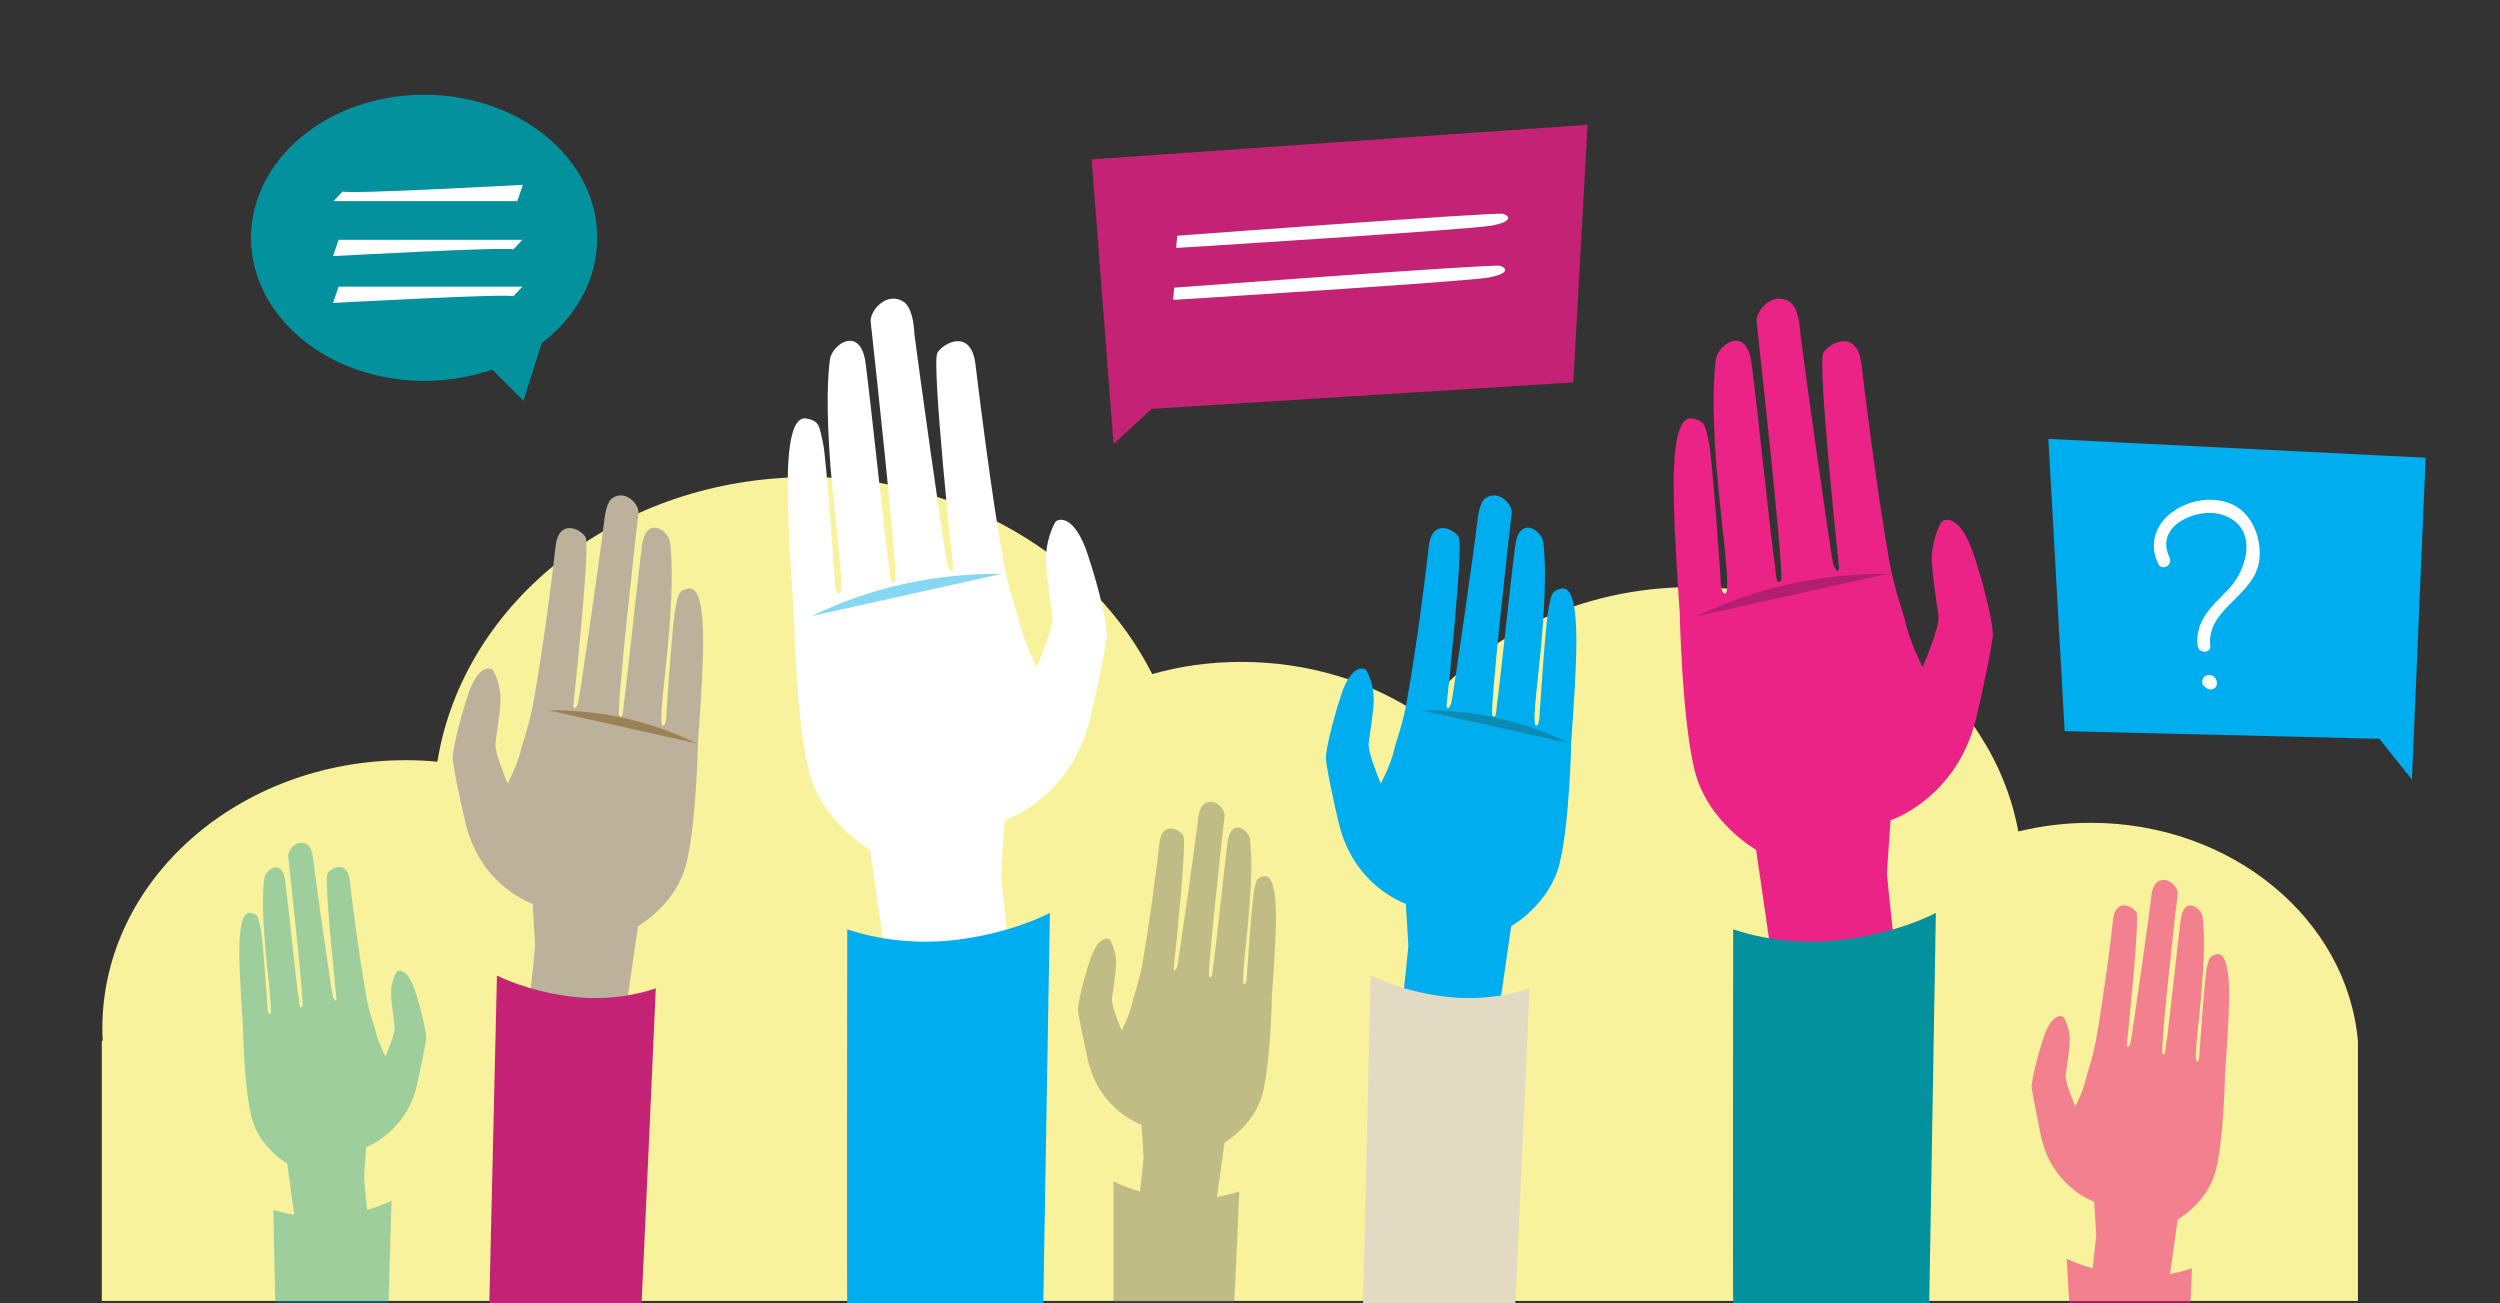 <?xml version="1.0" encoding="utf-8"?>
<!-- Generator: Adobe Illustrator 19.1.0, SVG Export Plug-In . SVG Version: 6.00 Build 0)  -->
<svg version="1.1" id="Capa_1" xmlns="http://www.w3.org/2000/svg" xmlns:xlink="http://www.w3.org/1999/xlink" x="0px" y="0px"
	 viewBox="715 -369.5 491 256" style="enable-background:new 715 -369.5 491 256;" xml:space="preserve">
<rect x="715" y="-369.5" width="491" height="256" fill="#333333" stroke="none"/>
<style type="text/css">
	.st0{display:none;}
	.st1{display:inline;}
	.st2{fill:#C52375;}
	.st3{clip-path:url(#SVGID_2_);fill:#E6E8EA;}
	.st4{clip-path:url(#SVGID_4_);fill:#E3DBC3;}
	.st5{opacity:0.4;clip-path:url(#SVGID_6_);fill:#02929E;enable-background:new    ;}
	.st6{clip-path:url(#SVGID_8_);fill:#E3DBC3;}
	.st7{clip-path:url(#SVGID_10_);fill:#02929E;}
	.st8{clip-path:url(#SVGID_12_);fill:#2C2827;}
	.st9{clip-path:url(#SVGID_14_);fill:#B6B9BB;}
	.st10{clip-path:url(#SVGID_16_);fill:#94999B;}
	.st11{clip-path:url(#SVGID_18_);fill:#A7A9AC;}
	.st12{clip-path:url(#SVGID_20_);fill:#A7A9AC;}
	.st13{clip-path:url(#SVGID_22_);fill:#9E1F63;}
	.st14{clip-path:url(#SVGID_24_);fill:#9E1F63;}
	.st15{clip-path:url(#SVGID_26_);fill:none;stroke:#02929E;stroke-width:1.296;stroke-miterlimit:10;}
	.st16{clip-path:url(#SVGID_28_);fill:#A7A9AC;}
	.st17{clip-path:url(#SVGID_30_);fill:#A7A9AC;}
	.st18{clip-path:url(#SVGID_32_);fill:#2C2827;}
	.st19{clip-path:url(#SVGID_34_);}
	.st20{fill:#2C2827;}
	.st21{fill:#B6B9BB;}
	.st22{clip-path:url(#SVGID_36_);fill:#E6E8EA;}
	.st23{clip-path:url(#SVGID_38_);fill:#9AC3C1;}
	.st24{clip-path:url(#SVGID_40_);fill:#9E9EA1;}
	.st25{clip-path:url(#SVGID_42_);fill:#E3DBC3;}
	.st26{clip-path:url(#SVGID_44_);fill:#CED1D3;}
	.st27{clip-path:url(#SVGID_46_);fill:#E6E8EA;}
	.st28{clip-path:url(#SVGID_48_);fill:#B3B7BA;}
	.st29{clip-path:url(#SVGID_50_);fill:#CED1D3;}
	.st30{clip-path:url(#SVGID_52_);fill:#E6E8EA;}
	.st31{clip-path:url(#SVGID_54_);fill:#B3B7BA;}
	.st32{clip-path:url(#SVGID_56_);fill:#CED1D3;}
	.st33{clip-path:url(#SVGID_58_);fill:#E6E8EA;}
	.st34{clip-path:url(#SVGID_60_);fill:#B3B7BA;}
	.st35{clip-path:url(#SVGID_62_);fill:#CED1D3;}
	.st36{clip-path:url(#SVGID_64_);fill:#E6E8EA;}
	.st37{clip-path:url(#SVGID_66_);fill:#B3B7BA;}
	.st38{clip-path:url(#SVGID_68_);fill:#CED1D3;}
	.st39{clip-path:url(#SVGID_70_);fill:#E6E8EA;}
	.st40{clip-path:url(#SVGID_72_);fill:#B3B7BA;}
	.st41{clip-path:url(#SVGID_74_);fill:#CED1D3;}
	.st42{clip-path:url(#SVGID_76_);fill:#E6E8EA;}
	.st43{clip-path:url(#SVGID_78_);fill:#B3B7BA;}
	.st44{clip-path:url(#SVGID_80_);fill:#CED1D3;}
	.st45{clip-path:url(#SVGID_82_);fill:#E6E8EA;}
	.st46{clip-path:url(#SVGID_84_);fill:#B3B7BA;}
	.st47{clip-path:url(#SVGID_86_);fill:#CED1D3;}
	.st48{clip-path:url(#SVGID_88_);fill:#E6E8EA;}
	.st49{clip-path:url(#SVGID_90_);fill:#B3B7BA;}
	.st50{clip-path:url(#SVGID_92_);fill:#E0CE4B;}
	.st51{clip-path:url(#SVGID_94_);fill:#00AEEF;}
	.st52{clip-path:url(#SVGID_96_);fill:#0A7393;}
	.st53{opacity:0.22;clip-path:url(#SVGID_98_);fill:#5D5E5E;enable-background:new    ;}
	.st54{clip-path:url(#SVGID_100_);fill:#5D5E5E;}
	.st55{clip-path:url(#SVGID_102_);fill:#95D8EA;}
	.st56{clip-path:url(#SVGID_104_);fill:#0A7393;}
	.st57{clip-path:url(#SVGID_106_);fill:#00AEEF;}
	.st58{clip-path:url(#SVGID_108_);fill:#FFFFFF;}
	.st59{clip-path:url(#SVGID_110_);fill:#E3DBC3;}
	.st60{clip-path:url(#SVGID_112_);fill:#E3DBC3;}
	.st61{clip-path:url(#SVGID_114_);fill:#E0CE4B;}
	.st62{clip-path:url(#SVGID_116_);fill:#FFFFFF;}
	.st63{clip-path:url(#SVGID_118_);fill:#FFFFFF;}
	.st64{clip-path:url(#SVGID_120_);fill:#FFFFFF;}
	.st65{clip-path:url(#SVGID_122_);fill:#FFFFFF;}
	.st66{clip-path:url(#SVGID_124_);fill:#FFFFFF;}
	.st67{clip-path:url(#SVGID_126_);fill:#FFFFFF;}
	.st68{clip-path:url(#SVGID_128_);fill:#FFFFFF;}
	.st69{clip-path:url(#SVGID_130_);fill:#FFFFFF;}
	.st70{clip-path:url(#SVGID_132_);fill:#ED2387;}
	.st71{clip-path:url(#SVGID_134_);fill:#ED2387;}
	.st72{display:inline;fill:#00AEEF;}
	.st73{clip-path:url(#SVGID_136_);fill:none;}
	.st74{clip-path:url(#SVGID_138_);fill:#C52375;}
	.st75{clip-path:url(#SVGID_140_);}
	.st76{fill:#E3DBC3;}
	.st77{fill:#02929E;}
	.st78{opacity:0.19;enable-background:new    ;}
	.st79{opacity:0.4;fill:#02929E;enable-background:new    ;}
	.st80{clip-path:url(#SVGID_142_);fill:#C52375;}
	.st81{clip-path:url(#SVGID_144_);fill:#FFFFFF;}
	.st82{clip-path:url(#SVGID_146_);}
	.st83{clip-path:url(#SVGID_148_);}
	.st84{clip-path:url(#SVGID_150_);}
	.st85{clip-path:url(#SVGID_152_);}
	.st86{clip-path:url(#SVGID_154_);}
	.st87{clip-path:url(#SVGID_156_);}
	.st88{clip-path:url(#SVGID_158_);}
	
		.st89{clip-path:url(#SVGID_160_);fill:none;stroke:#02929E;stroke-width:1.249;stroke-linecap:round;stroke-linejoin:round;stroke-miterlimit:10;}
	
		.st90{clip-path:url(#SVGID_162_);fill:none;stroke:#02929E;stroke-width:1.249;stroke-linecap:round;stroke-linejoin:round;stroke-miterlimit:10;}
	.st91{clip-path:url(#SVGID_164_);}
	.st92{clip-path:url(#SVGID_166_);fill:#E3DBC3;}
	.st93{clip-path:url(#SVGID_168_);fill:#E3DBC3;}
	.st94{clip-path:url(#SVGID_170_);fill:#00AEEF;}
	.st95{clip-path:url(#SVGID_172_);fill:#00AEEF;}
	.st96{clip-path:url(#SVGID_174_);fill:#E0CE4B;}
	.st97{clip-path:url(#SVGID_176_);fill:#81184D;}
	.st98{clip-path:url(#SVGID_178_);fill:#C52375;}
	.st99{clip-path:url(#SVGID_180_);fill:#02929E;}
	.st100{clip-path:url(#SVGID_182_);fill:#FFFFFF;}
	.st101{clip-path:url(#SVGID_184_);fill:#81184D;}
	.st102{clip-path:url(#SVGID_186_);fill:#81184D;}
	.st103{clip-path:url(#SVGID_188_);fill:none;stroke:#02929E;stroke-width:0.424;stroke-miterlimit:10;}
	.st104{clip-path:url(#SVGID_190_);fill:none;stroke:#02929E;stroke-width:0.424;stroke-miterlimit:10;}
	.st105{clip-path:url(#SVGID_192_);fill:none;stroke:#02929E;stroke-width:0.424;stroke-miterlimit:10;}
	.st106{clip-path:url(#SVGID_194_);fill:none;stroke:#02929E;stroke-width:0.424;stroke-miterlimit:10;}
	.st107{clip-path:url(#SVGID_196_);fill:#E3DBC3;}
	.st108{clip-path:url(#SVGID_198_);fill:#FFFFFF;}
	.st109{clip-path:url(#SVGID_200_);fill:#FFFFFF;}
	.st110{clip-path:url(#SVGID_202_);fill:#E3DBC3;}
	.st111{clip-path:url(#SVGID_204_);fill:#02929E;}
	.st112{clip-path:url(#SVGID_206_);fill:#02929E;}
	.st113{clip-path:url(#SVGID_208_);fill:#02929E;}
	.st114{clip-path:url(#SVGID_210_);fill:#02929E;}
	.st115{clip-path:url(#SVGID_212_);fill:#E3DBC3;}
	.st116{clip-path:url(#SVGID_214_);fill:#E3DBC3;}
	.st117{clip-path:url(#SVGID_216_);fill:#E3DBC3;}
	.st118{clip-path:url(#SVGID_218_);fill:#02929E;}
	.st119{clip-path:url(#SVGID_220_);fill:#C52375;}
	.st120{clip-path:url(#SVGID_222_);fill:#00AEEF;}
	.st121{opacity:0.65;clip-path:url(#SVGID_224_);fill:#FFFFFF;enable-background:new    ;}
	.st122{clip-path:url(#SVGID_226_);fill:#C52375;}
	.st123{opacity:0.4;clip-path:url(#SVGID_228_);}
	.st124{clip-path:url(#SVGID_230_);fill:none;}
	.st125{clip-path:url(#SVGID_232_);fill:#FFFFFF;}
	.st126{clip-path:url(#SVGID_234_);fill:#FFFFFF;}
	.st127{clip-path:url(#SVGID_236_);fill:#FFFFFF;}
	.st128{clip-path:url(#SVGID_238_);}
	.st129{fill:#FFFFFF;}
	.st130{fill:#00AEEF;}
	.st131{opacity:0.4;}
	.st132{fill:none;}
	.st133{clip-path:url(#SVGID_240_);fill:#FFFFFF;}
	.st134{clip-path:url(#SVGID_242_);fill:#FFFFFF;}
	.st135{display:inline;fill:#C52375;}
	.st136{clip-path:url(#SVGID_244_);fill:#E3DBC3;}
	.st137{opacity:0.67;clip-path:url(#SVGID_246_);fill:#E3DBC3;enable-background:new    ;}
	.st138{clip-path:url(#SVGID_248_);fill:#FFFFFF;}
	.st139{clip-path:url(#SVGID_250_);fill:#E0CE4B;}
	.st140{opacity:0.67;clip-path:url(#SVGID_252_);fill:#E3DBC3;enable-background:new    ;}
	.st141{clip-path:url(#SVGID_254_);fill:#00AEEF;}
	.st142{clip-path:url(#SVGID_256_);}
	.st143{clip-path:url(#SVGID_258_);}
	.st144{clip-path:url(#SVGID_260_);}
	.st145{clip-path:url(#SVGID_262_);}
	.st146{clip-path:url(#SVGID_264_);}
	.st147{clip-path:url(#SVGID_266_);}
	.st148{fill:#02919D;}
	.st149{fill:#C42275;}
	.st150{clip-path:url(#SVGID_268_);fill:#C42275;}
	.st151{clip-path:url(#SVGID_268_);fill:#FFFFFF;}
	.st152{clip-path:url(#SVGID_268_);fill:#231F20;}
	
		.st153{clip-path:url(#SVGID_268_);fill:none;stroke:#02919D;stroke-width:1.249;stroke-linecap:round;stroke-linejoin:round;stroke-miterlimit:10;}
	.st154{clip-path:url(#SVGID_268_);fill:#E2DAC2;}
	.st155{clip-path:url(#SVGID_268_);fill:#00ADEE;}
	.st156{fill:#00ADEE;}
	.st157{clip-path:url(#SVGID_270_);fill:#F9F293;}
	.st158{clip-path:url(#SVGID_270_);fill:#81184D;}
	.st159{clip-path:url(#SVGID_270_);fill:#C42275;}
	.st160{clip-path:url(#SVGID_270_);fill:#02919D;}
	.st161{clip-path:url(#SVGID_270_);fill:#FFFFFF;}
	.st162{clip-path:url(#SVGID_270_);fill:none;stroke:#02919D;stroke-width:0.424;stroke-miterlimit:10;}
	.st163{clip-path:url(#SVGID_270_);fill:#E2DAC2;}
	.st164{clip-path:url(#SVGID_270_);fill:#CEB993;}
	.st165{clip-path:url(#SVGID_272_);fill:none;}
	.st166{clip-path:url(#SVGID_272_);fill:#C42275;}
	.st167{clip-path:url(#SVGID_272_);}
	.st168{fill:#E2DAC2;}
	.st169{fill:#0B7F82;}
	.st170{opacity:0.4;fill:#02919D;}
	.st171{clip-path:url(#SVGID_274_);fill:#E6E8E9;}
	.st172{clip-path:url(#SVGID_274_);fill:#E2DAC2;}
	.st173{opacity:0.4;clip-path:url(#SVGID_274_);fill:#02919D;}
	.st174{clip-path:url(#SVGID_274_);fill:#02919D;}
	.st175{clip-path:url(#SVGID_274_);fill:#2C2827;}
	.st176{clip-path:url(#SVGID_274_);fill:#B6B8BA;}
	.st177{clip-path:url(#SVGID_274_);fill:#93989A;}
	.st178{clip-path:url(#SVGID_274_);fill:#A6A8AB;}
	.st179{clip-path:url(#SVGID_274_);fill:#9E1F63;}
	.st180{clip-path:url(#SVGID_274_);fill:none;stroke:#02919D;stroke-width:1.296;stroke-miterlimit:10;}
	.st181{clip-path:url(#SVGID_274_);}
	.st182{fill:#B6B8BA;}
	.st183{clip-path:url(#SVGID_274_);fill:#99C3C0;}
	.st184{clip-path:url(#SVGID_274_);fill:#9D9DA1;}
	.st185{clip-path:url(#SVGID_274_);fill:#CDD1D3;}
	.st186{clip-path:url(#SVGID_274_);fill:#B3B7BA;}
	.st187{fill:#CEB993;}
	.st188{fill:#DFCD4B;}
	.st189{clip-path:url(#SVGID_276_);fill:#F9F293;}
	.st190{clip-path:url(#SVGID_276_);fill:#00ADEE;}
	.st191{clip-path:url(#SVGID_276_);fill:#097493;}
	.st192{opacity:0.22;clip-path:url(#SVGID_276_);fill:#5E5E5E;}
	.st193{clip-path:url(#SVGID_276_);fill:#5E5E5E;}
	.st194{clip-path:url(#SVGID_276_);fill:#93D7EA;}
	.st195{clip-path:url(#SVGID_276_);fill:#FFFFFF;}
	.st196{clip-path:url(#SVGID_276_);fill:#E2DAC2;}
	.st197{clip-path:url(#SVGID_276_);fill:#DFCD4B;}
	.st198{clip-path:url(#SVGID_276_);fill:#EC2386;}
	.st199{fill:#F9F29C;}
	.st200{fill:#DDD26C;}
	.st201{fill:none;stroke:#02919D;stroke-width:0.926;stroke-miterlimit:10;}
	.st202{clip-path:url(#SVGID_278_);fill:#00ADEE;}
	.st203{clip-path:url(#SVGID_278_);fill:#BCB29B;}
	.st204{opacity:0.4;clip-path:url(#SVGID_278_);fill:#02919D;}
	.st205{clip-path:url(#SVGID_278_);fill:none;stroke:#02919D;stroke-width:1.627;stroke-miterlimit:10;}
	.st206{clip-path:url(#SVGID_278_);fill:#02919D;}
	.st207{fill:#EC2386;}
	.st208{clip-path:url(#SVGID_280_);fill:#F9F29C;}
	.st209{clip-path:url(#SVGID_280_);fill:#E2DAC2;}
	.st210{opacity:0.4;clip-path:url(#SVGID_280_);fill:#02919D;}
	.st211{clip-path:url(#SVGID_280_);fill:none;stroke:#02919D;stroke-width:1.619;stroke-miterlimit:10;}
	.st212{clip-path:url(#SVGID_280_);fill:#02919D;}
	.st213{clip-path:url(#SVGID_280_);fill:#EC2386;}
	.st214{clip-path:url(#SVGID_280_);fill:none;stroke:#00ADEE;stroke-width:1.619;stroke-miterlimit:10;}
	.st215{clip-path:url(#SVGID_280_);fill:none;stroke:#00ADEE;stroke-width:1.439;stroke-miterlimit:10;}
	.st216{clip-path:url(#SVGID_280_);fill:none;stroke:#00ADEE;stroke-width:1.115;stroke-miterlimit:10;}
	.st217{fill:#B61F70;}
	.st218{clip-path:url(#SVGID_282_);fill:none;stroke:#231F20;stroke-width:0.888;stroke-miterlimit:10;}
	.st219{clip-path:url(#SVGID_282_);fill:#EC2386;}
	.st220{clip-path:url(#SVGID_282_);fill:#F9F29C;}
	.st221{clip-path:url(#SVGID_282_);fill:#BCB29B;}
	.st222{opacity:0.4;clip-path:url(#SVGID_282_);fill:#02919D;}
	.st223{clip-path:url(#SVGID_282_);fill:#DDD26C;}
	.st224{clip-path:url(#SVGID_282_);}
	.st225{fill:none;stroke:#02919D;stroke-width:1.447;stroke-linejoin:round;stroke-miterlimit:10;}
	.st226{fill:#FFFFFF;stroke:#02919D;stroke-width:1.615;stroke-linejoin:round;stroke-miterlimit:10;}
	.st227{fill:none;stroke:#02919D;stroke-width:1.238;stroke-miterlimit:10;}
	.st228{clip-path:url(#SVGID_282_);fill:none;stroke:#02919D;stroke-width:0.998;stroke-miterlimit:10;}
	.st229{clip-path:url(#SVGID_284_);fill:#F9F29C;}
	.st230{clip-path:url(#SVGID_284_);fill:#BCB29B;}
	.st231{opacity:0.4;clip-path:url(#SVGID_284_);fill:#02919D;}
	.st232{clip-path:url(#SVGID_284_);fill:none;stroke:#02919D;stroke-width:1.49;stroke-miterlimit:10;}
	.st233{clip-path:url(#SVGID_284_);fill:#02919D;}
	.st234{clip-path:url(#SVGID_284_);fill:none;stroke:#02919D;stroke-width:1.191;stroke-miterlimit:10;}
	.st235{clip-path:url(#SVGID_284_);fill:none;stroke:#02919D;stroke-width:1.605;stroke-miterlimit:10;}
	.st236{clip-path:url(#SVGID_286_);fill:none;stroke:#231F20;stroke-width:0.826;stroke-miterlimit:10;}
	.st237{clip-path:url(#SVGID_286_);fill:#02919D;}
	.st238{clip-path:url(#SVGID_286_);fill:#EC2386;}
	.st239{clip-path:url(#SVGID_286_);fill:#E2DAC2;}
	.st240{opacity:0.4;clip-path:url(#SVGID_286_);fill:#02919D;}
	.st241{clip-path:url(#SVGID_286_);fill:none;stroke:#02919D;stroke-width:1.363;stroke-miterlimit:10;}
	.st242{clip-path:url(#SVGID_286_);fill:none;stroke:#02919D;stroke-width:1.503;stroke-linejoin:round;stroke-miterlimit:10;}
	.st243{clip-path:url(#SVGID_286_);fill:#FFFFFF;stroke:#02919D;stroke-width:1.503;stroke-linejoin:round;stroke-miterlimit:10;}
	.st244{clip-path:url(#SVGID_288_);fill:none;stroke:#231F20;stroke-width:0.832;stroke-miterlimit:10;}
	.st245{clip-path:url(#SVGID_288_);fill:#00ADEE;}
	.st246{clip-path:url(#SVGID_288_);fill:#F9F29C;}
	.st247{clip-path:url(#SVGID_288_);fill:#E2DAC2;}
	.st248{opacity:0.4;clip-path:url(#SVGID_288_);fill:#02919D;}
	.st249{clip-path:url(#SVGID_288_);fill:none;stroke:#02919D;stroke-width:1.372;stroke-miterlimit:10;}
	.st250{clip-path:url(#SVGID_288_);fill:#02919D;}
	.st251{clip-path:url(#SVGID_288_);fill:none;stroke:#02919D;stroke-width:1.513;stroke-linejoin:round;stroke-miterlimit:10;}
	.st252{clip-path:url(#SVGID_288_);fill:#FFFFFF;stroke:#02919D;stroke-width:1.513;stroke-linejoin:round;stroke-miterlimit:10;}
	.st253{clip-path:url(#SVGID_288_);fill:none;stroke:#EC2386;stroke-width:1.625;stroke-miterlimit:10;}
	.st254{clip-path:url(#SVGID_288_);fill:none;stroke:#EC2386;stroke-width:1.405;stroke-miterlimit:10;}
	.st255{clip-path:url(#SVGID_288_);fill:#EC2386;}
	.st256{clip-path:url(#SVGID_288_);fill:#DDD26C;}
	.st257{clip-path:url(#SVGID_290_);fill:none;stroke:#02919D;stroke-width:1.621;stroke-miterlimit:10;}
	.st258{clip-path:url(#SVGID_290_);fill:#EC2386;}
	.st259{clip-path:url(#SVGID_290_);fill:#E2DAC2;}
	.st260{opacity:0.4;clip-path:url(#SVGID_290_);fill:#02919D;}
	.st261{clip-path:url(#SVGID_290_);fill:#F9F29C;}
	.st262{clip-path:url(#SVGID_290_);fill:#02919D;}
	.st263{clip-path:url(#SVGID_290_);fill:none;stroke:#02919D;stroke-width:1.726;stroke-miterlimit:10;}
	.st264{clip-path:url(#SVGID_290_);fill:none;stroke:#02919D;stroke-width:1.827;stroke-miterlimit:10;}
	.st265{clip-path:url(#SVGID_292_);}
	.st266{clip-path:url(#SVGID_292_);fill:#EC2386;}
	.st267{clip-path:url(#SVGID_292_);fill:none;stroke:#231F20;stroke-width:0.824;stroke-miterlimit:10;}
	.st268{clip-path:url(#SVGID_292_);fill:#02919D;}
	.st269{clip-path:url(#SVGID_292_);fill:#E2DAC2;}
	.st270{opacity:0.4;clip-path:url(#SVGID_292_);fill:#02919D;}
	.st271{clip-path:url(#SVGID_292_);fill:none;stroke:#02919D;stroke-width:1.359;stroke-miterlimit:10;}
	.st272{clip-path:url(#SVGID_292_);fill:none;stroke:#02919D;stroke-width:1.498;stroke-linejoin:round;stroke-miterlimit:10;}
	.st273{clip-path:url(#SVGID_292_);fill:#FFFFFF;stroke:#02919D;stroke-width:1.498;stroke-linejoin:round;stroke-miterlimit:10;}
	.st274{clip-path:url(#SVGID_292_);fill:none;stroke:#02919D;stroke-width:1.148;stroke-miterlimit:10;}
	.st275{clip-path:url(#SVGID_292_);fill:none;stroke:#FFFFFF;stroke-width:0.574;stroke-linecap:round;stroke-miterlimit:10;}
	.st276{clip-path:url(#SVGID_292_);fill:#0B7F82;}
	.st277{clip-path:url(#SVGID_292_);fill:#B61F70;}
	.st278{clip-path:url(#SVGID_294_);fill:#02919D;}
	.st279{clip-path:url(#SVGID_294_);fill:#0B7F82;}
	.st280{clip-path:url(#SVGID_294_);fill:none;stroke:#231F20;stroke-width:0.834;stroke-miterlimit:10;}
	.st281{clip-path:url(#SVGID_294_);fill:#EC2386;}
	.st282{clip-path:url(#SVGID_294_);fill:#BCB29B;}
	.st283{opacity:0.4;clip-path:url(#SVGID_294_);fill:#02919D;}
	.st284{clip-path:url(#SVGID_294_);fill:none;stroke:#02919D;stroke-width:1.375;stroke-miterlimit:10;}
	.st285{clip-path:url(#SVGID_294_);fill:none;stroke:#02919D;stroke-width:1.516;stroke-linejoin:round;stroke-miterlimit:10;}
	.st286{clip-path:url(#SVGID_294_);fill:#FFFFFF;stroke:#02919D;stroke-width:1.516;stroke-linejoin:round;stroke-miterlimit:10;}
	.st287{clip-path:url(#SVGID_294_);fill:none;stroke:#02919D;stroke-width:1.162;stroke-miterlimit:10;}
	.st288{clip-path:url(#SVGID_294_);fill:none;stroke:#EC2386;stroke-width:1.162;stroke-miterlimit:10;}
	.st289{clip-path:url(#SVGID_296_);fill:#00ADEE;}
	.st290{clip-path:url(#SVGID_296_);fill:#E2DAC2;}
	.st291{opacity:0.4;clip-path:url(#SVGID_296_);fill:#02919D;}
	.st292{clip-path:url(#SVGID_296_);fill:none;stroke:#02919D;stroke-width:1.608;stroke-miterlimit:10;}
	.st293{clip-path:url(#SVGID_296_);fill:#02919D;}
	.st294{clip-path:url(#SVGID_296_);fill:#EC2386;}
	.st295{clip-path:url(#SVGID_296_);}
	.st296{clip-path:url(#SVGID_298_);}
	.st297{clip-path:url(#SVGID_300_);fill:none;stroke:#231F20;stroke-width:0.829;stroke-miterlimit:10;}
	.st298{clip-path:url(#SVGID_300_);fill:#F9F29C;}
	.st299{clip-path:url(#SVGID_300_);fill:#02919D;}
	.st300{clip-path:url(#SVGID_300_);fill:#BCB29B;}
	.st301{opacity:0.4;clip-path:url(#SVGID_300_);fill:#02919D;}
	.st302{clip-path:url(#SVGID_300_);fill:none;stroke:#02919D;stroke-width:1.367;stroke-miterlimit:10;}
	.st303{clip-path:url(#SVGID_300_);fill:none;stroke:#02919D;stroke-width:1.508;stroke-linejoin:round;stroke-miterlimit:10;}
	.st304{clip-path:url(#SVGID_300_);fill:none;stroke:#00ADEE;stroke-width:1.619;stroke-miterlimit:10;}
	.st305{clip-path:url(#SVGID_300_);fill:none;stroke:#00ADEE;stroke-width:1.399;stroke-miterlimit:10;}
	.st306{clip-path:url(#SVGID_300_);}
	.st307{clip-path:url(#SVGID_300_);fill:#0B7F82;}
	.st308{clip-path:url(#SVGID_300_);fill:#00ADEE;}
	.st309{clip-path:url(#SVGID_302_);fill:#EC2386;}
	.st310{clip-path:url(#SVGID_302_);fill:#E2DAC2;}
	.st311{opacity:0.4;clip-path:url(#SVGID_302_);fill:#02919D;}
	.st312{clip-path:url(#SVGID_302_);fill:#F9F29C;}
	.st313{clip-path:url(#SVGID_302_);fill:none;stroke:#02919D;stroke-width:1.37;stroke-miterlimit:10;}
	.st314{clip-path:url(#SVGID_302_);fill:#02919D;}
	.st315{clip-path:url(#SVGID_302_);fill:none;stroke:#02919D;stroke-width:1.605;stroke-miterlimit:10;}
	.st316{clip-path:url(#SVGID_302_);fill:#DDD26C;}
	.st317{fill:none;stroke:#FFFFFF;stroke-width:1.651;stroke-miterlimit:10;}
	.st318{fill:none;stroke:#02919D;stroke-width:0.919;stroke-miterlimit:10;}
	.st319{fill:none;stroke:#02919D;stroke-width:0.989;stroke-miterlimit:10;}
	.st320{fill:#C2297D;}
	.st321{fill:#D2C5A6;}
	.st322{clip-path:url(#SVGID_304_);fill:#C42275;}
	.st323{clip-path:url(#SVGID_304_);fill:#FFFFFF;}
	.st324{clip-path:url(#SVGID_304_);fill:#231F20;}
	
		.st325{clip-path:url(#SVGID_304_);fill:none;stroke:#02919D;stroke-width:1.249;stroke-linecap:round;stroke-linejoin:round;stroke-miterlimit:10;}
	.st326{clip-path:url(#SVGID_304_);fill:#E2DAC2;}
	.st327{clip-path:url(#SVGID_304_);fill:#02919D;}
	.st328{clip-path:url(#SVGID_306_);fill:#F9F293;}
	.st329{clip-path:url(#SVGID_306_);fill:#00ADEE;}
	.st330{clip-path:url(#SVGID_306_);fill:#BCB29B;}
	.st331{clip-path:url(#SVGID_306_);fill:#C42275;}
	.st332{clip-path:url(#SVGID_306_);}
	.st333{fill:#9B8256;}
	.st334{clip-path:url(#SVGID_306_);fill:none;}
	.st335{clip-path:url(#SVGID_306_);fill:#FFFFFF;}
	.st336{fill:#DBCCA7;}
	.st337{fill:#C4AE83;}
	.st338{clip-path:url(#SVGID_308_);fill:#02919D;}
	.st339{clip-path:url(#SVGID_308_);fill:#C42275;}
	.st340{clip-path:url(#SVGID_308_);fill:#00ADEE;}
	.st341{opacity:0.65;clip-path:url(#SVGID_308_);fill:#FFFFFF;}
	.st342{opacity:0.4;clip-path:url(#SVGID_308_);}
	.st343{clip-path:url(#SVGID_308_);fill:none;}
	.st344{clip-path:url(#SVGID_308_);fill:#FFFFFF;}
	.st345{clip-path:url(#SVGID_308_);}
	.st346{fill:#F9F293;}
	.st347{clip-path:url(#SVGID_310_);}
	.st348{fill:#831B52;}
	.st349{clip-path:url(#SVGID_312_);}
	.st350{fill:#00779B;}
	.st351{opacity:0.15;fill:#00ADEE;}
	.st352{opacity:0.46;fill:#FFFFFF;}
	.st353{fill:#F6BECA;}
	.st354{fill:#BCB29B;}
	.st355{fill:#86D8F2;}
	.st356{fill:#0B8BB2;}
	.st357{fill:#B11F6D;}
	.st358{opacity:0.36;fill:#5E5E5E;}
	.st359{opacity:0.37;fill:#02919D;}
	.st360{opacity:0.55;fill:#EC2386;}
</style>
<g>
	<path class="st199" d="M1125.6-207.9c-4.9,0-9.7,0.6-14.2,1.7c-5-27.2-31.8-48-64-48c-22.3,0-41.9,9.9-53.6,25
		c-9.7-6.5-21.9-10.3-35-10.3c-6.1,0-12,0.8-17.5,2.4c-11.5-22.8-37.3-38.7-67.4-38.7c-37.2,0-67.9,24.3-73,55.9
		c-2-0.2-4.1-0.3-6.2-0.3c-32.9,0-59.6,23.6-59.6,52.7c0,0.8,0,1.6,0.1,2.4H735v51.1h443.1V-165l0,0
		C1176-189,1153.3-207.9,1125.6-207.9z"/>
	<polygon class="st149" points="933.7,-282.3 929.4,-338.2 1026.8,-345 1024,-294.4 941.2,-289.2 	"/>
	<path class="st148" d="M832.3-322.8c0-15.5-15.2-28.1-34-28.1s-34,12.6-34,28.1s15.2,28.1,34,28.1c4.7,0,9.3-0.8,13.4-2.2l6.1,6.1
		l3.6-11.3C828.1-307.2,832.3-314.6,832.3-322.8z"/>
	<path class="st354" d="M836.8-163.4l3.5-24.2c0,0,7.5-4.2,9.5-12.3c2-8,2.3-24.2,2.3-24.2s1-12.7,1-19.4c0-6.7-0.8-10.8-2.9-10.4
		c-2.1,0.4-2,1.4-2.5,3.6c-0.6,2.2-1.8,20.7-1.8,20.7s0,2.7-0.7,2.6c-1-0.1,0.6-10.1,1.3-19.5c0.7-9.4,0.4-14.1,0.1-16.5
		c-0.3-2.4-4.7-5.3-5.5,0.6c-0.8,5.9-3.3,29.7-3.5,30.5c-0.2,0.8-0.1,4.1-1,2.9c-0.6-0.8,3.6-38.4,3.8-39.7c0.2-1.7-2.5-4.7-5.1-3
		c-1.2,0.8-1.5,3.4-1.7,5c-0.1,1.6-4.8,34.8-5.1,35.4c-0.7,1.7-0.9,0.4-0.9,0.4s3.4-31.5,2.4-33.1c-0.9-1.6-5.3-3.8-5.9,1.9
		c-0.4,3.9-2.4,19.9-4.3,30.3c-0.8,4.7-2.2,8.2-2.4,9.2c-0.6,3-2.7,7-2.7,7s-2.6-6.1-2.4-7.9c0.2-1.8,0.9-5.6,1-8.4
		c0.1-2.8-1.1-5.5-1.5-6c-0.4-0.5-2.9-1.2-4.9,4.9c-2,6.1-2.9,10.7-3,12.2c-0.1,1.1,1.7,9.6,2.5,12.8c2.9,12.6,13.2,16,13.2,16
		s0.5,7.7,0.5,8.3s-2.2,20.9-2.2,21.3C817.8-162.6,834.3-158.6,836.8-163.4z"/>
	<path class="st149" d="M841-113.5c0.1-1.3,2.8-61.9,2.8-61.9s-6.9,2.7-16,1.7s-15.2-4.2-15.2-4.2l-1.5,64.4H841z"/>
	<g>
		<path class="st333" d="M851.8-223.5c-9-4.4-18.8-6.6-29.1-6.5"/>
	</g>
	<line class="st132" x1="837.1" y1="-225" x2="836.8" y2="-224.3"/>
	<path class="st129" d="M782.3-331.9c0.8,0.6,35.4-1.3,35.4-1.3l-1.1,3.2h-36.1L782.3-331.9z"/>
	<path class="st129" d="M815.8-320.5c-0.8-0.6-35.4,1.3-35.4,1.3l1.1-3.2h36.1L815.8-320.5z"/>
	<path class="st129" d="M815.8-311.3c-0.8-0.6-35.4,1.3-35.4,1.3l1.1-3.2h36.1L815.8-311.3z"/>
	<g>
		<path class="st129" d="M890.4-171.6l-4.5-31c0,0-9.6-5.4-12.1-15.7c-2.5-10.2-2.9-30.9-2.9-30.9s-1.2-16.3-1.2-24.8
			s1-13.8,3.7-13.3c2.7,0.5,2.5,1.7,3.2,4.6c0.7,2.8,2.3,26.5,2.3,26.5s0,3.4,0.9,3.3c1.3-0.1-0.7-13-1.7-25c-0.9-12-0.5-18-0.1-21
			c0.4-3,6-6.8,7,0.7c1,7.5,4.2,38,4.5,39c0.3,1,0.1,5.2,1.3,3.7c0.7-1-4.6-49-4.8-50.8c-0.2-2.2,3.2-6.1,6.5-3.9
			c1.6,1.1,2,4.3,2.1,6.4c0.2,2,6.1,44.4,6.5,45.3c0.9,2.1,1.1,0.6,1.1,0.6s-4.3-40.3-3.1-42.3s6.7-4.9,7.5,2.4
			c0.6,5,3.1,25.4,5.5,38.7c1.1,6,2.9,10.5,3.1,11.7c0.8,3.8,3.4,8.9,3.4,8.9s3.4-7.7,3.1-10.1c-0.3-2.4-1.1-7.2-1.3-10.7
			c-0.1-3.6,1.4-7,1.9-7.7c0.5-0.7,3.7-1.5,6.3,6.3c2.6,7.8,3.7,13.7,3.8,15.6c0.1,1.3-2.2,12.3-3.2,16.3
			c-3.7,16.1-16.9,20.4-16.9,20.4s-0.7,9.9-0.7,10.6c0,0.7,2.8,26.7,2.9,27.2C914.7-170.6,893.6-165.5,890.4-171.6z"/>
		<path class="st156" d="M881.4-113.5c-0.1-1.6,0-73.5,0-73.5s8.8,3.4,20.4,2.2s19.4-5.4,19.4-5.4l-1.3,76.7H881.4z"/>
		<g>
			<path class="st355" d="M874.4-248.5c11.5-5.6,24.1-8.4,37.3-8.3"/>
		</g>
		<line class="st132" x1="893.2" y1="-250.4" x2="893.6" y2="-249.5"/>
	</g>
	<path class="st156" d="M1008.3-163.4l3.5-24.2c0,0,7.5-4.2,9.5-12.3c2-8,2.3-24.2,2.3-24.2s1-12.7,1-19.4c0-6.7-0.8-10.8-2.9-10.4
		c-2.1,0.4-2,1.4-2.5,3.6c-0.6,2.2-1.8,20.7-1.8,20.7s0,2.7-0.7,2.6c-1-0.1,0.6-10.1,1.3-19.5c0.7-9.4,0.4-14.1,0.1-16.5
		c-0.3-2.4-4.7-5.3-5.5,0.6c-0.8,5.9-3.3,29.7-3.5,30.5c-0.2,0.8-0.1,4.1-1,2.9c-0.6-0.8,3.6-38.4,3.8-39.7c0.2-1.7-2.5-4.7-5.1-3
		c-1.2,0.8-1.5,3.4-1.7,5c-0.1,1.6-4.8,34.8-5.1,35.4c-0.7,1.7-0.9,0.4-0.9,0.4s3.4-31.5,2.4-33.1c-0.9-1.6-5.3-3.8-5.9,1.9
		c-0.4,3.9-2.4,19.9-4.3,30.3c-0.8,4.7-2.2,8.2-2.4,9.2c-0.6,3-2.7,7-2.7,7s-2.6-6.1-2.4-7.9c0.2-1.8,0.9-5.6,1-8.4
		c0.1-2.8-1.1-5.5-1.5-6c-0.4-0.5-2.9-1.2-4.9,4.9c-2,6.1-2.9,10.7-3,12.2c-0.1,1.1,1.7,9.6,2.5,12.8c2.9,12.6,13.2,16,13.2,16
		s0.5,7.7,0.5,8.3c0,0.5-2.2,20.9-2.2,21.3C989.3-162.6,1005.8-158.6,1008.3-163.4z"/>
	<path class="st168" d="M1012.6-113.5c0.1-1.3,2.8-61.9,2.8-61.9s-6.9,2.7-16,1.7c-9.1-1-15.2-4.2-15.2-4.2l-1.5,64.4H1012.6z"/>
	<g>
		<path class="st356" d="M1023.3-223.5c-9-4.4-18.8-6.6-29.1-6.5"/>
	</g>
	<line class="st132" x1="1008.6" y1="-225" x2="1008.3" y2="-224.3"/>
	<g>
		<path class="st207" d="M1064.4-171.6l-4.5-31c0,0-9.6-5.4-12.1-15.7c-2.5-10.2-2.9-30.9-2.9-30.9s-1.2-16.3-1.2-24.8
			s1-13.8,3.7-13.3c2.7,0.5,2.5,1.7,3.2,4.6c0.7,2.8,2.3,26.5,2.3,26.5s0,3.4,0.9,3.3c1.3-0.1-0.7-13-1.7-25c-0.9-12-0.5-18-0.1-21
			c0.4-3,6-6.8,7,0.7c1,7.5,4.2,38,4.5,39c0.3,1,0.1,5.2,1.3,3.7c0.7-1-4.6-49-4.8-50.8c-0.2-2.2,3.2-6.1,6.5-3.9
			c1.6,1.1,2,4.3,2.1,6.4c0.2,2,6.1,44.4,6.5,45.3c0.9,2.1,1.1,0.6,1.1,0.6s-4.3-40.3-3.1-42.3c1.2-2,6.7-4.9,7.5,2.4
			c0.6,5,3.1,25.4,5.5,38.7c1.1,6,2.9,10.5,3.1,11.7c0.8,3.8,3.4,8.9,3.4,8.9s3.4-7.7,3.1-10.1c-0.3-2.4-1.1-7.2-1.3-10.7
			c-0.1-3.6,1.4-7,1.9-7.7c0.5-0.7,3.7-1.5,6.3,6.3c2.6,7.8,3.7,13.7,3.8,15.6c0.1,1.3-2.2,12.3-3.2,16.3
			c-3.7,16.1-16.9,20.4-16.9,20.4s-0.7,9.9-0.7,10.6c0,0.7,2.8,26.7,2.9,27.2C1088.7-170.6,1067.6-165.5,1064.4-171.6z"/>
		<path class="st148" d="M1055.4-113.5c-0.1-1.6,0-73.5,0-73.5s8.8,3.4,20.4,2.2c11.6-1.2,19.4-5.4,19.4-5.4l-1.3,76.7H1055.4z"/>
		<g>
			<path class="st357" d="M1048.4-248.5c11.5-5.6,24.1-8.4,37.3-8.3"/>
		</g>
		<line class="st132" x1="1067.2" y1="-250.4" x2="1067.6" y2="-249.5"/>
	</g>
	<path class="st358" d="M963.3-197.4c-1.7,0.3-1.6,1.1-2,2.8c-0.4,1.7-1.4,16.4-1.4,16.4s0,2.1-0.5,2c-0.8-0.1,0.5-8,1-15.5
		c0.6-7.4,0.3-11.2,0.1-13c-0.3-1.9-3.7-4.2-4.4,0.5c-0.6,4.7-2.6,23.5-2.8,24.2c-0.2,0.6-0.1,3.2-0.8,2.3c-0.5-0.6,2.9-30.4,3-31.5
		c0.2-1.4-2-3.8-4-2.4c-1,0.7-1.2,2.7-1.3,3.9c-0.1,1.3-3.8,27.5-4,28.1c-0.6,1.3-0.7,0.4-0.7,0.4s2.7-25,1.9-26.2
		c-0.7-1.2-4.2-3-4.7,1.5c-0.3,3.1-1.9,15.7-3.4,24c-0.7,3.7-1.8,6.5-1.9,7.3c-0.5,2.4-2.1,5.5-2.1,5.5s-2.1-4.8-1.9-6.3
		c0.2-1.5,0.7-4.4,0.8-6.7c0.1-2.2-0.9-4.4-1.2-4.8c-0.3-0.4-2.3-0.9-3.9,3.9c-1.6,4.8-2.3,8.5-2.4,9.7c0,0.8,1.4,7.6,2,10.1
		c2.3,9.9,10.5,12.6,10.5,12.6s0.4,6.1,0.4,6.5c0,0.2-0.3,3.2-0.7,6.6c-3.2-0.9-5.2-2-5.2-2l0,23.8h23.7c0.1-1,1-21.8,1-21.8
		s-1.7,0.6-4.4,1.1l1.5-10.7c0,0,5.9-3.4,7.5-9.7c1.6-6.4,1.8-19.2,1.8-19.2s0.8-10.1,0.8-15.3C965.6-194.4,964.9-197.7,963.3-197.4
		z"/>
	<path class="st359" d="M796.9-156.4c0.5-2.4,1.9-8.7,1.8-9.5c-0.1-1.1-0.7-4.5-2.2-9.1c-1.5-4.5-3.4-4-3.6-3.6
		c-0.3,0.4-1.2,2.4-1.1,4.5c0.1,2.1,0.6,4.9,0.7,6.2c0.2,1.4-1.8,5.9-1.8,5.9s-1.5-3-2-5.2c-0.1-0.7-1.2-3.3-1.8-6.8
		c-1.4-7.8-2.9-19.6-3.2-22.5c-0.5-4.2-3.7-2.6-4.4-1.4c-0.7,1.2,1.8,24.6,1.8,24.6s-0.1,0.9-0.7-0.3c-0.2-0.5-3.7-25.1-3.8-26.3
		s-0.3-3.1-1.2-3.7c-1.9-1.3-3.9,1-3.8,2.3c0.1,1,3.2,28.9,2.8,29.5c-0.7,0.9-0.6-1.5-0.8-2.1c-0.2-0.6-2-18.3-2.6-22.7
		c-0.6-4.4-3.8-2.2-4.1-0.4c-0.2,1.7-0.5,5.2,0.1,12.2c0.5,7,1.7,14.4,1,14.5c-0.5,0.1-0.5-1.9-0.5-1.9s-0.9-13.8-1.4-15.4
		c-0.4-1.6-0.3-2.3-1.9-2.6c-1.6-0.3-2.2,2.8-2.2,7.7c0,4.9,0.7,14.4,0.7,14.4s0.2,12,1.7,18c1.5,6,7,9.1,7,9.1l1.4,10.1
		c-2.5-0.4-4.1-1-4.1-1s0.3,17.7,0.4,18.7h22.2l0.6-20.5c0,0-1.8,1-4.8,1.8c-0.3-3.2-0.6-6.1-0.6-6.2c0-0.4,0.4-6.1,0.4-6.1
		S794.8-147.1,796.9-156.4z"/>
	<path class="st360" d="M1150.4-182.1c-1.6,0.3-1.6,1.1-2,2.8c-0.4,1.7-1.4,16.3-1.4,16.3s0,2.1-0.5,2c-0.8-0.1,0.5-8,1-15.4
		c0.6-7.4,0.3-11.1,0.1-13c-0.3-1.9-3.7-4.2-4.3,0.5c-0.6,4.6-2.6,23.4-2.8,24c-0.2,0.6-0.1,3.2-0.8,2.3c-0.5-0.6,2.8-30.2,3-31.3
		c0.2-1.3-2-3.7-4-2.4c-1,0.7-1.2,2.7-1.3,3.9c-0.1,1.2-3.8,27.4-4,27.9c-0.6,1.3-0.7,0.3-0.7,0.3s2.6-24.8,1.9-26.1
		c-0.7-1.2-4.1-3-4.6,1.5c-0.3,3.1-1.9,15.6-3.4,23.9c-0.7,3.7-1.8,6.5-1.9,7.2c-0.5,2.4-2.1,5.5-2.1,5.5s-2.1-4.8-1.9-6.2
		c0.2-1.5,0.7-4.4,0.8-6.6c0.1-2.2-0.9-4.3-1.2-4.7c-0.3-0.4-2.3-0.9-3.9,3.9c-1.6,4.8-2.3,8.5-2.4,9.6c0,0.8,1.4,7.6,1.9,10.1
		c2.3,9.9,10.4,12.6,10.4,12.6s0.4,6.1,0.4,6.5c0,0.2-0.3,3.2-0.7,6.6c-3.2-0.9-5.1-1.9-5.1-1.9l0.5,8.7h23.8c0.1-1,0.3-6.8,0.3-6.8
		s-1.7,0.6-4.3,1.1l1.5-10.7c0,0,5.9-3.3,7.5-9.7c1.6-6.3,1.8-19.1,1.8-19.1s0.8-10,0.8-15.3S1152-182.4,1150.4-182.1z"/>
	<path class="st129" d="M946.2-323.2c0,0,62.7-4.7,64-4.3c1.3,0.4,2,1.5-2.2,2.3c-4.1,0.8-62,4.4-62,4.4L946.2-323.2z"/>
	<path class="st129" d="M945.6-313c0,0,62.7-4.7,64-4.3c1.3,0.4,2,1.5-2.2,2.3c-4.1,0.8-62,4.4-62,4.4L945.6-313z"/>
	<polygon class="st156" points="1188.7,-216.4 1191.4,-279.6 1117.3,-283.3 1120.5,-225.9 1182.3,-224.4 	"/>
	<g>
		<g>
			<path class="st129" d="M1141.1-260c-3-6.3,5.2-9.6,9.6-8.6c8,1.9,6,10.6,2,14.8c-3.2,3.3-6.6,6.1-6.1,11.1c0.2,1.6,2.7,1.6,2.5,0
				c-0.8-7.2,8.6-9.7,9.6-16.6c0.6-4.1-1.2-9.1-5-11c-7.4-3.7-19,2.9-14.8,11.6C1139.7-257.3,1141.8-258.5,1141.1-260L1141.1-260z"
				/>
		</g>
	</g>
	<g>
		<g>
			<path class="st129" d="M1148.4-234.5c-0.1,0-0.2-0.1-0.2-0.1c-0.1-0.2-0.2-0.4-0.3-0.6c0,0,0-0.1,0-0.1c0,1.6,2.5,1.6,2.5,0
				c0-0.8-0.5-1.5-1.3-1.6c-0.7-0.1-1.4,0.2-1.5,0.9C1147.3-235.4,1147.7-234.6,1148.4-234.5L1148.4-234.5z"/>
		</g>
	</g>
</g>
</svg>
